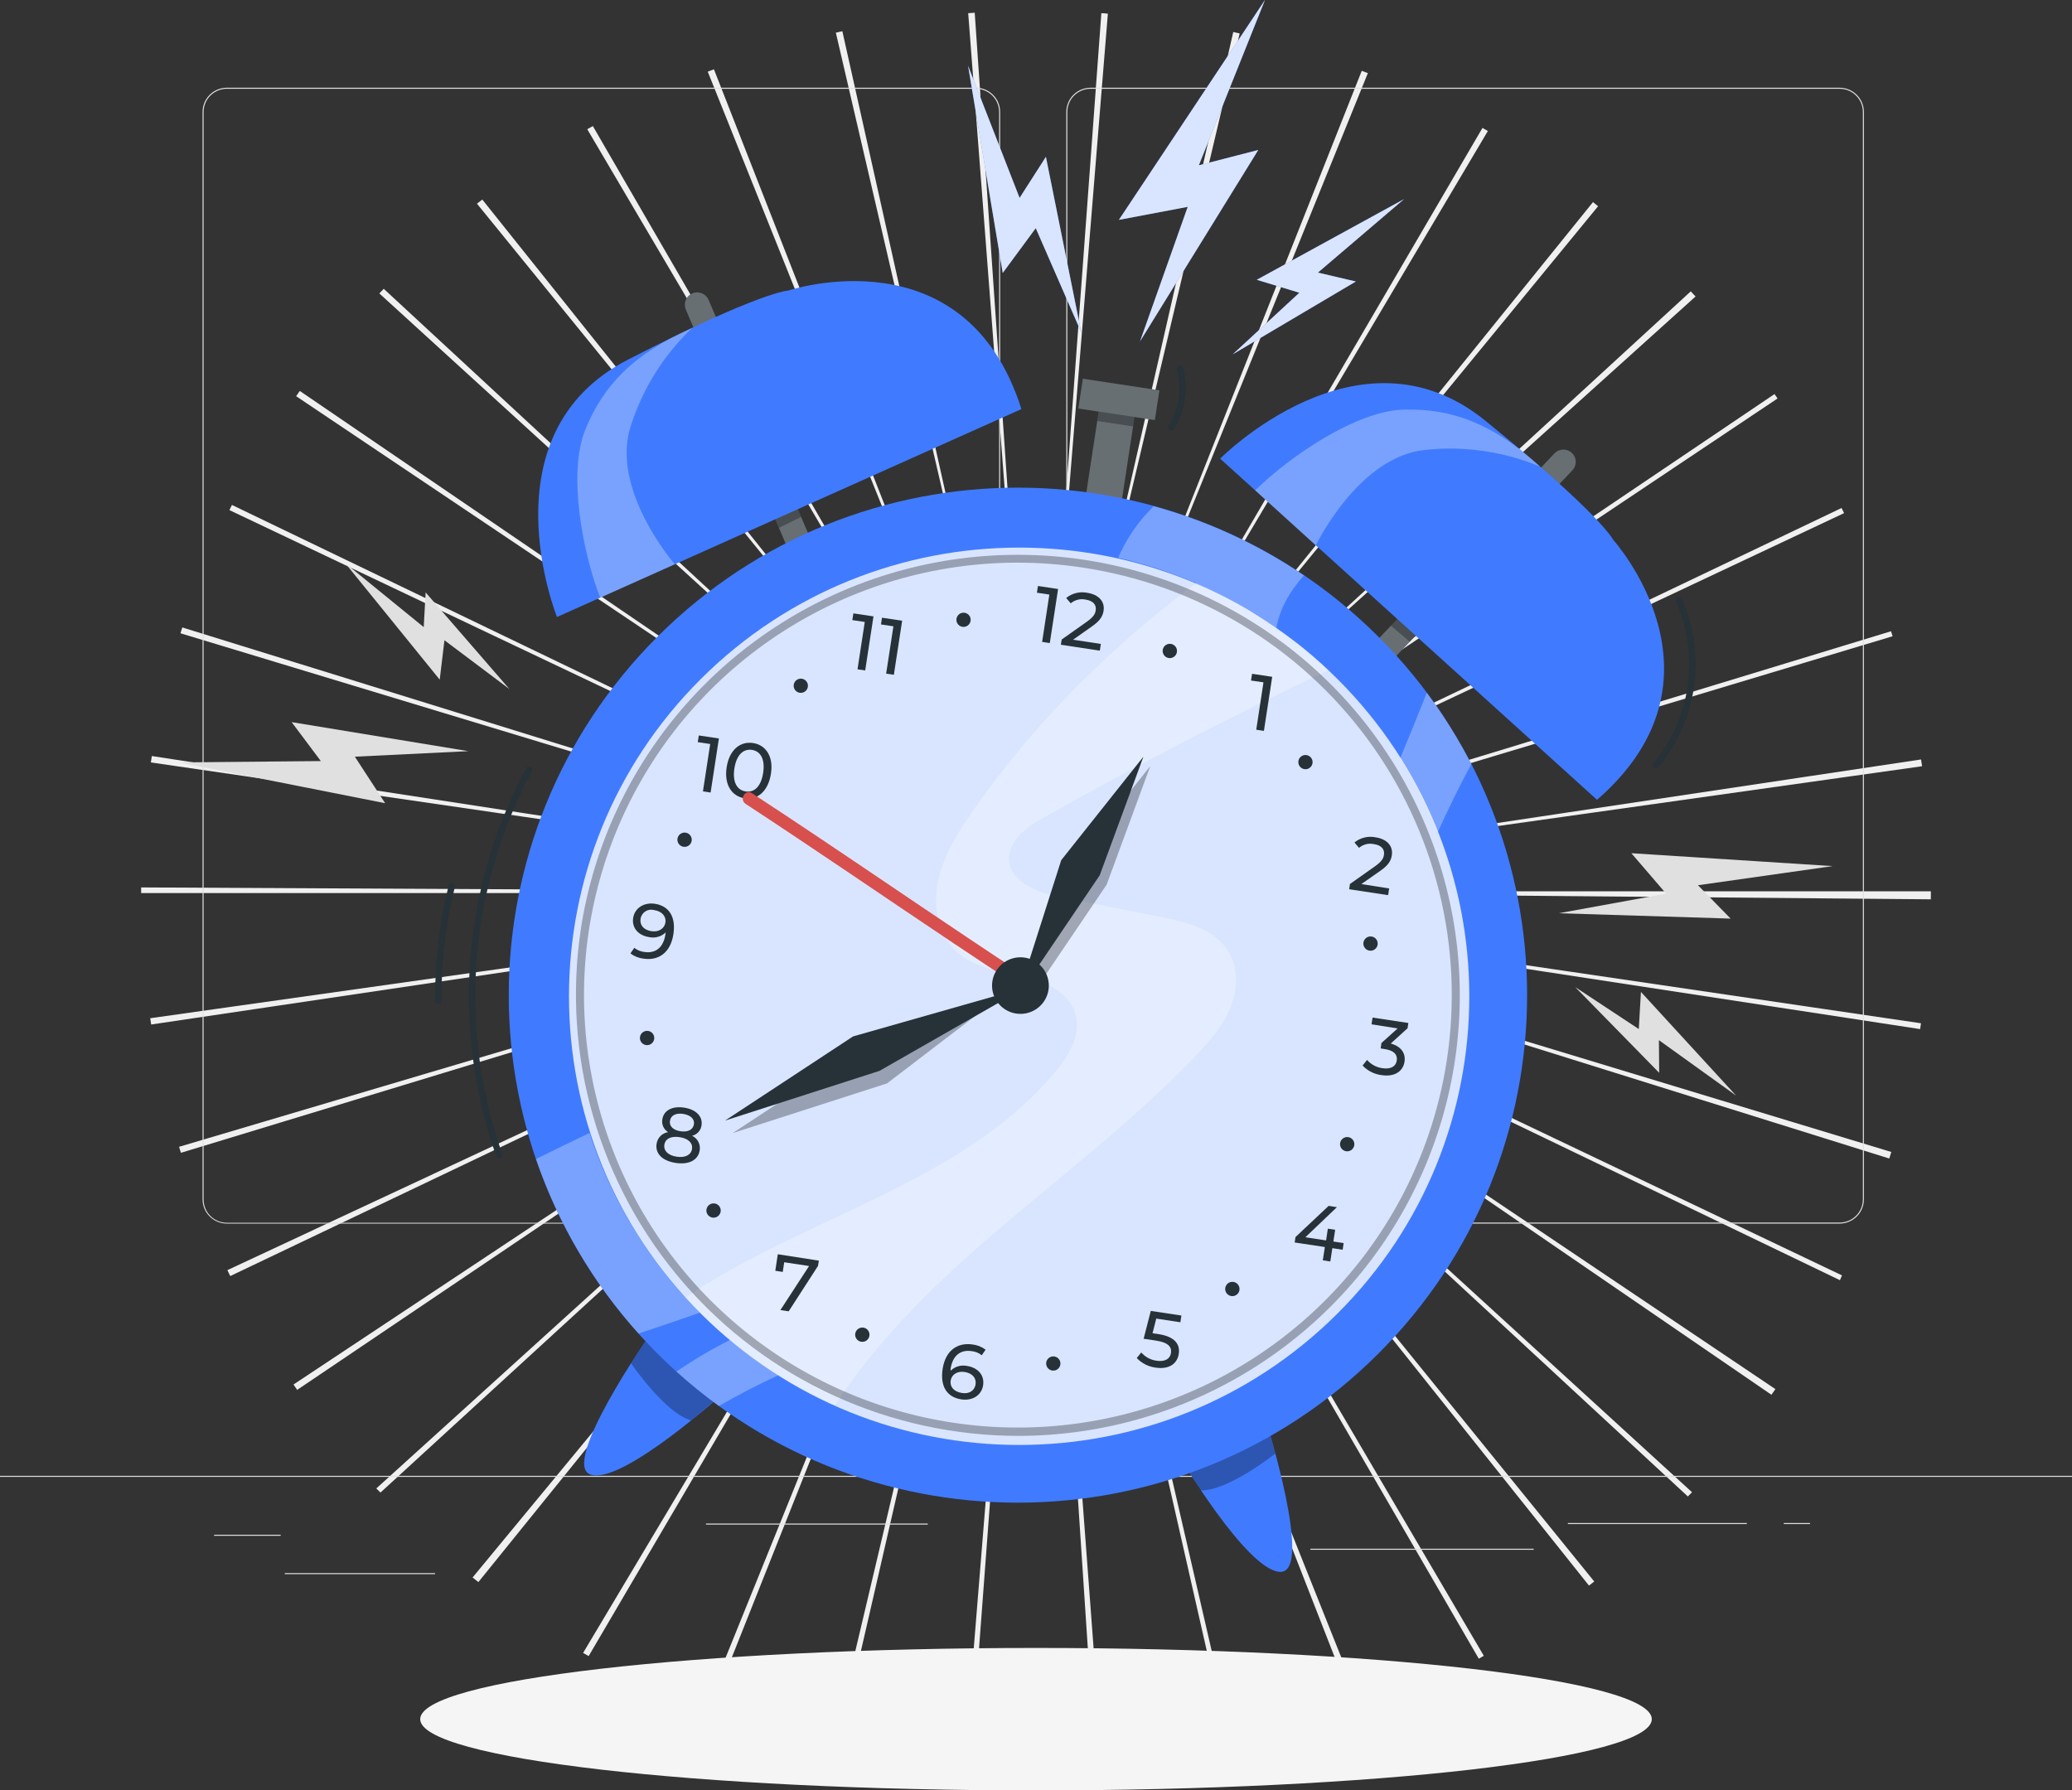 <svg width="324" height="280" viewBox="0 0 324 280" fill="none" xmlns="http://www.w3.org/2000/svg">
<rect x="0" y="0" width="324" height="280" fill="#333333" stroke="none"/>
<g clip-path="url(#clip0_28758_12796)">
<path d="M171.383 277.139L165.02 180.827H165.234L172.459 277.074L171.383 277.139ZM151.645 277.074L150.706 277.003L158.514 180.795H158.871L151.645 277.074ZM192.34 274.187L170.956 180.001L171.416 179.897L193.124 274.012L192.34 274.187ZM130.981 274.038L130.054 273.825L152.28 179.846L152.624 179.923L130.981 274.038ZM212.259 268.27L177.086 178.205L177.345 178.108L213.212 267.895L212.259 268.27ZM110.951 267.966L110.07 267.624L146.358 177.979L146.688 178.102L110.951 267.966ZM231.239 259.401L182.639 175.602L182.97 175.414L232.023 258.949L231.239 259.401ZM92.049 258.994L91.18 258.497L140.817 175.298L141.07 175.447L92.049 258.994ZM248.47 247.968L187.972 172.088L188.16 171.939L249.292 247.328L248.47 247.968ZM74.805 247.418L73.898 246.701L135.724 171.849L135.821 171.926L74.805 247.418ZM263.931 234.028L192.56 167.973L192.787 167.741L264.585 233.369L263.931 234.028ZM59.493 233.421L58.845 232.775L130.955 167.43L131.22 167.708L59.493 233.421ZM277.001 218.125L196.604 163.025L196.72 162.851L277.617 217.24C277.416 217.537 277.208 217.828 277.001 218.125ZM46.468 217.362C46.274 217.085 46.08 216.807 45.892 216.523L127.125 162.625L127.274 162.844L46.468 217.362ZM287.712 200.206L199.701 157.838L199.902 157.438L288.03 199.457L287.712 200.206ZM36.003 199.56L35.556 198.636L124.054 157.296L124.164 157.522L36.003 199.56ZM295.456 181.189L202.079 151.999L202.15 151.773L295.748 180.156C295.644 180.492 295.54 180.821 295.43 181.157L295.456 181.189ZM28.292 180.285L28 179.348L121.773 151.54L121.863 151.824L28.292 180.285ZM300.251 160.939L203.472 146.134L203.531 145.778L300.387 160.028L300.251 160.939ZM23.639 160.222C23.588 159.892 23.536 159.576 23.49 159.24L120.425 145.552L120.47 145.836L23.639 160.222ZM301.923 140.643L204.004 139.784V139.39H301.93V139.551C301.93 139.9 301.93 140.255 301.923 140.611V140.643ZM119.997 139.668H22.071V138.783L119.991 139.28L119.997 139.668ZM203.589 133.499V133.292L300.394 118.771C300.452 119.12 300.504 119.475 300.556 119.83L203.589 133.499ZM120.496 133.357L23.588 119.236C23.639 118.9 23.685 118.59 23.743 118.235L120.528 133.092L120.496 133.357ZM202.287 127.666L202.15 127.227L295.702 98.721L295.948 99.502L202.287 127.666ZM121.824 127.382L28.221 99.037L28.506 98.126L121.922 127.072L121.824 127.382ZM200.006 121.865L199.837 121.523L287.965 79.446L288.36 80.247L200.006 121.865ZM124.086 121.678L35.874 79.775L36.269 78.968L124.261 121.336L124.086 121.678ZM196.928 116.51L196.675 116.149L277.48 61.63L277.96 62.315L196.928 116.51ZM127.248 116.297L46.306 61.96C46.494 61.682 46.689 61.411 46.877 61.139L127.41 116.045L127.248 116.297ZM192.878 111.498L192.754 111.362L264.384 45.566L265.136 46.367L192.878 111.498ZM131.182 111.433L59.318 45.889C59.545 45.65 59.772 45.404 60.005 45.165L131.376 111.207L131.182 111.433ZM188.322 107.299L188.102 107.125L249.098 31.607L249.895 32.252L188.322 107.299ZM135.834 107.196L74.585 31.852L75.415 31.206L136.003 107.028L135.834 107.196ZM183.209 103.804L182.924 103.643L231.816 20.005L232.658 20.49L183.209 103.804ZM141.012 103.701L91.829 20.212L92.703 19.715L141.264 103.54L141.012 103.701ZM177.552 101.053L177.3 100.949L212.94 11.072L213.892 11.44L177.552 101.053ZM146.662 100.995L110.672 11.207C110.99 11.085 111.32 10.956 111.638 10.839L146.908 100.872L146.662 100.995ZM171.636 99.225L171.377 99.166L192.845 5.006L193.85 5.232L171.636 99.225ZM152.572 99.225L130.702 5.11L131.719 4.884L152.779 99.134L152.572 99.225ZM165.415 98.307H165.143L172.219 2.061C172.563 2.061 172.867 2.106 173.237 2.138L165.415 98.307ZM158.78 98.307L151.399 2.061L152.416 1.99L159.059 98.281L158.78 98.307Z" fill="#F0F0F0"/>
<path d="M287.661 191.357H170.535C169.528 191.355 168.563 190.955 167.851 190.246C167.14 189.536 166.739 188.575 166.737 187.571V17.506C166.739 16.502 167.14 15.54 167.851 14.831C168.563 14.121 169.528 13.722 170.535 13.72H287.661C288.667 13.722 289.632 14.121 290.344 14.831C291.056 15.54 291.456 16.502 291.458 17.506V187.571C291.456 188.575 291.056 189.536 290.344 190.246C289.632 190.955 288.667 191.355 287.661 191.357ZM170.535 13.882C169.571 13.883 168.647 14.266 167.966 14.945C167.285 15.624 166.901 16.545 166.899 17.506V187.571C166.901 188.532 167.285 189.453 167.966 190.132C168.647 190.811 169.571 191.193 170.535 191.195H287.661C288.625 191.195 289.549 190.813 290.231 190.134C290.913 189.454 291.296 188.532 291.296 187.571V17.506C291.296 16.544 290.913 15.623 290.231 14.943C289.549 14.264 288.625 13.882 287.661 13.882H170.535Z" fill="#E0E0E0"/>
<path d="M152.597 191.357H35.478C34.47 191.357 33.503 190.958 32.79 190.248C32.077 189.539 31.675 188.576 31.674 187.571V17.506C31.675 16.501 32.077 15.538 32.79 14.829C33.503 14.119 34.47 13.72 35.478 13.72H152.597C153.604 13.72 154.57 14.119 155.282 14.829C155.994 15.539 156.394 16.502 156.394 17.506V187.571C156.394 188.575 155.994 189.538 155.282 190.248C154.57 190.958 153.604 191.357 152.597 191.357ZM35.478 13.882C34.513 13.882 33.587 14.263 32.905 14.943C32.222 15.622 31.837 16.544 31.836 17.506V187.571C31.832 188.05 31.924 188.525 32.106 188.968C32.287 189.412 32.555 189.815 32.893 190.155C33.232 190.495 33.634 190.764 34.078 190.949C34.522 191.133 34.997 191.227 35.478 191.227H152.597C153.075 191.227 153.547 191.134 153.988 190.951C154.429 190.769 154.83 190.502 155.168 190.166C155.505 189.829 155.773 189.43 155.956 188.99C156.138 188.551 156.232 188.079 156.232 187.604V17.506C156.232 17.03 156.138 16.558 155.956 16.119C155.773 15.679 155.505 15.28 155.168 14.943C154.83 14.607 154.429 14.34 153.988 14.158C153.547 13.975 153.075 13.882 152.597 13.882H35.478Z" fill="#E0E0E0"/>
<path d="M324 230.805H0V230.966H324V230.805Z" fill="#E0E0E0"/>
<path d="M43.889 240.016H33.482V240.178H43.889V240.016Z" fill="#E0E0E0"/>
<path d="M145.074 238.266H110.387V238.427H145.074V238.266Z" fill="#E0E0E0"/>
<path d="M68.027 246.017H44.537V246.178H68.027V246.017Z" fill="#E0E0E0"/>
<path d="M273.158 238.182H245.171V238.343H273.158V238.182Z" fill="#E0E0E0"/>
<path d="M283.033 238.182H278.932V238.343H283.033V238.182Z" fill="#E0E0E0"/>
<path d="M239.825 242.206H204.904V242.367H239.825V242.206Z" fill="#E0E0E0"/>
<path d="M28.007 119.23L60.225 125.612L55.489 118.338L73.237 117.473L45.606 112.932L50.168 119.023L28.007 119.23Z" fill="#E0E0E0"/>
<path d="M53.985 88.076L68.76 106.291L69.499 100.129L79.653 107.758L66.557 92.649L66.258 98.075L53.985 88.076Z" fill="#E0E0E0"/>
<path d="M286.572 135.449L255.098 133.434L260.535 139.758L243.752 142.82L270.618 143.659L265.512 138.44L286.572 135.449Z" fill="#E0E0E0"/>
<path d="M271.473 171.338L256.595 155.125L256.258 160.932L246.317 154.369L259.446 167.773L259.407 162.67L271.473 171.338Z" fill="#E0E0E0"/>
<path d="M258.293 268.857C258.293 275.013 215.181 280 162 280C108.818 280 65.707 275.013 65.707 268.857C65.707 262.701 108.818 257.721 162 257.721C215.181 257.721 258.293 262.708 258.293 268.857Z" fill="#F5F5F5"/>
<path d="M197.802 0L174.96 34.384L185.723 32.349L178.265 53.388L196.759 23.454L187.466 25.845L197.802 0Z" fill="#407BFF"/>
<path opacity="0.8" d="M197.802 0L174.96 34.384L185.723 32.349L178.265 53.388L196.759 23.454L187.466 25.845L197.802 0Z" fill="white"/>
<path d="M151.379 10.29L156.796 42.691L161.961 35.682L169.076 51.98L163.548 24.527L159.434 30.948L151.379 10.29Z" fill="#407BFF"/>
<path opacity="0.8" d="M151.379 10.29L156.796 42.691L161.961 35.682L169.076 51.98L163.548 24.527L159.434 30.948L151.379 10.29Z" fill="white"/>
<path d="M219.555 31.135L196.519 43.757L203.18 45.779L192.754 55.416L212.019 44.022L206.083 42.633L219.555 31.135Z" fill="#407BFF"/>
<path opacity="0.8" d="M219.555 31.135L196.519 43.757L203.18 45.779L192.754 55.416L212.019 44.022L206.083 42.633L219.555 31.135Z" fill="white"/>
<path d="M262.492 93.805C264.38 98.025 265.044 102.688 264.409 107.265C263.773 111.843 261.863 116.151 258.896 119.701" stroke="#263238" stroke-linecap="round" stroke-linejoin="round"/>
<path d="M82.716 120.386C77.791 129.569 74.836 139.673 74.038 150.056C73.241 160.439 74.618 170.874 78.083 180.698" stroke="#263238" stroke-linecap="round" stroke-linejoin="round"/>
<path d="M184.511 57.625C184.934 59.181 185.03 60.808 184.793 62.404C184.555 63.999 183.989 65.528 183.131 66.894" stroke="#263238" stroke-linecap="round" stroke-linejoin="round"/>
<path d="M70.632 138.634C69.192 144.486 68.489 150.495 68.539 156.52" stroke="#263238" stroke-linecap="round" stroke-linejoin="round"/>
<path d="M101.567 208.81C101.567 208.81 87.421 229.106 92.411 230.63C97.4 232.155 113.309 217.711 113.309 217.711L101.567 208.81Z" fill="#407BFF"/>
<path opacity="0.3" d="M98.664 213.189C98.664 213.189 103.958 220.999 108.086 222.142L113.309 217.711L101.567 208.791L98.664 213.189Z" fill="black"/>
<path d="M197.964 222.233C197.964 222.233 205.416 245.823 200.232 245.823C195.048 245.823 184.129 227.297 184.129 227.297L197.964 222.233Z" fill="#407BFF"/>
<path opacity="0.3" d="M199.422 227.323C199.422 227.323 192.035 233.208 187.758 233.079L184.097 227.265L197.964 222.227L199.422 227.323Z" fill="black"/>
<path d="M128.524 88.463L124.966 89.968L107.237 48.401C107.04 47.931 107.037 47.401 107.229 46.929C107.42 46.456 107.791 46.078 108.261 45.875C108.734 45.677 109.266 45.673 109.742 45.864C110.218 46.055 110.598 46.426 110.801 46.896L128.524 88.463Z" fill="#263238"/>
<path opacity="0.3" d="M128.524 88.463L124.966 89.968L107.237 48.401C107.04 47.931 107.037 47.401 107.229 46.929C107.42 46.456 107.791 46.078 108.261 45.875C108.734 45.677 109.266 45.673 109.742 45.864C110.218 46.055 110.598 46.426 110.801 46.896L128.524 88.463Z" fill="white"/>
<path d="M87.097 96.492C87.097 96.492 75.582 67.903 98.152 56.269C118.946 45.553 123.301 45.43 123.301 45.43C123.301 45.43 150.938 36.199 159.719 63.975L87.097 96.492Z" fill="#407BFF"/>
<path opacity="0.3" d="M121.234 81.215L121.805 82.552L125.271 80.841L124.759 79.633L121.234 81.215Z" fill="black"/>
<g opacity="0.3">
<path d="M108.261 51.263C98.968 55.371 94.335 60.306 91.529 67.192C88.723 74.078 91.16 86.57 93.849 93.469L105.513 88.243C105.513 88.243 95.411 76.616 98.612 66.675C100.466 60.806 103.787 55.502 108.261 51.263Z" fill="white"/>
</g>
<path d="M214.74 106.369L211.935 103.72L243.071 70.906C243.424 70.538 243.909 70.324 244.419 70.31C244.93 70.295 245.425 70.482 245.799 70.829C246.17 71.181 246.386 71.665 246.4 72.176C246.415 72.686 246.227 73.181 245.877 73.555L214.74 106.369Z" fill="#263238"/>
<path opacity="0.3" d="M214.74 106.369L211.935 103.72L243.071 70.906C243.424 70.538 243.909 70.324 244.419 70.31C244.93 70.295 245.425 70.482 245.799 70.829C246.17 71.181 246.386 71.665 246.4 72.176C246.415 72.686 246.227 73.181 245.877 73.555L214.74 106.369Z" fill="white"/>
<path d="M190.797 71.727C190.797 71.727 212.479 49.764 232.198 65.745C250.342 80.466 252.227 84.387 252.227 84.387C252.227 84.387 271.752 105.962 249.726 125.082L190.797 71.727Z" fill="#407BFF"/>
<path opacity="0.3" d="M218.492 96.809L217.494 97.862L220.449 100.355L221.356 99.399L218.492 96.809Z" fill="black"/>
<g opacity="0.3">
<path d="M240.849 72.98C233.351 66.133 226.949 63.878 219.51 64.059C212.071 64.24 201.56 71.468 196.279 76.688L205.747 85.292C205.747 85.292 212.415 71.41 222.815 70.364C228.951 69.701 235.156 70.601 240.849 72.98Z" fill="white"/>
</g>
<path d="M181.297 61.043L169.328 59.227L168.615 63.891L171.797 64.369L169.795 77.527L175.4 78.38L177.402 65.222L180.584 65.7L181.297 61.043Z" fill="#263238"/>
<path opacity="0.3" d="M181.297 61.043L169.328 59.227L168.615 63.891L171.797 64.369L169.795 77.527L175.4 78.38L177.402 65.222L180.584 65.7L181.297 61.043Z" fill="white"/>
<path opacity="0.3" d="M177.407 65.212L171.802 64.363L171.577 65.838L177.183 66.688L177.407 65.212Z" fill="black"/>
<path d="M215.474 211.752C246.568 180.757 246.568 130.504 215.474 99.509C184.381 68.514 133.968 68.514 102.875 99.509C71.781 130.504 71.781 180.757 102.875 211.752C133.968 242.748 184.381 242.748 215.474 211.752Z" fill="#407BFF"/>
<path opacity="0.8" d="M209.139 205.425C236.629 178.022 236.629 133.593 209.139 106.19C181.649 78.787 137.079 78.787 109.589 106.19C82.099 133.593 82.099 178.022 109.589 205.425C137.079 232.827 181.649 232.827 209.139 205.425Z" fill="white"/>
<g opacity="0.3">
<path d="M107.186 202.926C113.737 210.078 121.698 215.807 130.572 219.753C136.877 210.018 145.314 201.666 154.114 193.999C165.13 184.432 176.865 175.679 186.922 165.144C189.047 162.915 191.134 160.551 192.333 157.709C193.532 154.867 193.713 151.45 192.106 148.821C189.955 145.288 185.412 144.176 181.343 143.375L165.888 140.333C162.343 139.635 157.989 138.066 157.775 134.474C157.6 131.451 160.6 129.307 163.25 127.821C177.8 119.639 192.618 111.965 207.703 104.799C206.148 103.327 204.528 101.925 202.843 100.594L195.359 95.427C192.685 93.831 189.91 92.412 187.052 91.176C173.586 101.266 161.507 113.281 151.943 127.104C149.617 130.463 147.407 134.042 146.636 138.053C145.865 142.064 146.856 146.644 150.031 149.228C152.792 151.476 156.576 151.812 160.043 152.645C163.51 153.478 167.275 155.229 168.208 158.685C169.07 161.876 167.119 165.112 165 167.65C150.459 185.078 125.958 190.233 107.186 202.926Z" fill="white"/>
</g>
<path opacity="0.3" d="M157.159 155.325L134.576 164.046L114.56 177.204L138.704 169.433L157.159 155.325Z" fill="black"/>
<path d="M160.373 154.408L133.397 162.082L113.387 175.24L137.531 167.469L160.373 154.408Z" fill="#263238"/>
<path opacity="0.3" d="M160.224 157.296L173.048 138.35L179.871 119.805L167.028 135.986L160.224 157.296Z" fill="black"/>
<path d="M159.148 155.829L171.966 136.884L178.796 118.338L165.946 134.519L159.148 155.829Z" fill="#263238"/>
<path d="M165.454 92.113L164.158 100.568L162.959 100.387L164.087 92.985L162.143 92.694L162.305 91.641L165.454 92.113Z" fill="#263238"/>
<path d="M172.141 100.704L171.979 101.757L165.888 100.833L166.017 100.012L169.977 97.209C171.007 96.479 171.273 95.969 171.337 95.439C171.467 94.574 170.929 93.947 169.743 93.766C169.339 93.681 168.921 93.691 168.521 93.792C168.121 93.894 167.75 94.086 167.436 94.354L166.717 93.521C167.172 93.15 167.704 92.885 168.274 92.744C168.845 92.603 169.44 92.59 170.015 92.707C171.784 92.978 172.789 94.057 172.569 95.504C172.439 96.324 172.089 97.022 170.767 97.952L167.793 100.045L172.141 100.704Z" fill="#263238"/>
<path d="M198.935 105.846L197.639 114.301L196.44 114.12L197.568 106.711L195.624 106.427L195.786 105.374L198.935 105.846Z" fill="#263238"/>
<path d="M217.222 138.944L217.06 139.991L210.969 139.067L211.092 138.247L215.051 135.45C216.081 134.713 216.347 134.209 216.412 133.68C216.548 132.808 216.01 132.181 214.824 132.007C214.419 131.92 214 131.928 213.598 132.03C213.197 132.132 212.825 132.325 212.511 132.594L211.798 131.755C212.253 131.384 212.785 131.12 213.356 130.98C213.926 130.84 214.521 130.829 215.097 130.947C216.866 131.212 217.863 132.291 217.643 133.744C217.52 134.565 217.164 135.262 215.842 136.186L212.874 138.259L217.222 138.944Z" fill="#263238"/>
<path d="M219.626 166.035C219.412 167.463 218.181 168.464 216.023 168.135C214.893 167.995 213.847 167.465 213.068 166.636L213.768 165.764C214.39 166.473 215.249 166.932 216.185 167.056C217.481 167.243 218.278 166.778 218.414 165.861C218.55 164.944 218 164.285 216.542 164.065L215.894 163.962L216.017 163.116L218.55 160.836L214.468 160.19L214.63 159.137L220.222 159.983L220.099 160.81L217.468 163.2C219.114 163.633 219.827 164.744 219.626 166.035Z" fill="#263238"/>
<path d="M209.952 195.445L208.339 195.2L208.021 197.28L206.848 197.099L207.166 195.019L202.448 194.309L202.578 193.462L207.762 188.585L209.058 188.786L204.12 193.495L207.36 193.986L207.639 192.151L208.779 192.326L208.501 194.16L210.108 194.405L209.952 195.445Z" fill="#263238"/>
<path d="M184.324 211.73C184.103 213.196 182.885 214.21 180.714 213.881C179.583 213.736 178.537 213.207 177.753 212.382L178.459 211.51C179.074 212.221 179.93 212.681 180.863 212.802C182.159 212.996 182.969 212.518 183.105 211.594C183.241 210.67 182.736 209.96 180.773 209.656L178.829 209.365L179.95 205.012L184.738 205.735L184.576 206.788L180.805 206.213L180.222 208.5L181.168 208.642C183.721 209.036 184.557 210.237 184.324 211.73Z" fill="#263238"/>
<path d="M153.731 216.632C153.485 218.26 152.007 219.1 150.322 218.848C148.041 218.499 146.992 216.781 147.4 214.087C147.84 211.206 149.713 209.908 152.091 210.263C152.828 210.349 153.529 210.63 154.12 211.077L153.517 211.949C153.07 211.587 152.528 211.363 151.955 211.303C150.232 211.039 148.968 211.949 148.644 214.062C148.644 214.158 148.644 214.255 148.644 214.365C148.981 214.037 149.394 213.798 149.846 213.668C150.298 213.538 150.776 213.523 151.236 213.622C152.927 213.887 153.971 215.076 153.731 216.632ZM152.551 216.503C152.7 215.509 152.046 214.759 150.86 214.565C149.674 214.372 148.8 214.979 148.657 215.909C148.514 216.839 149.111 217.647 150.42 217.847C151.528 218.028 152.396 217.504 152.551 216.503Z" fill="#263238"/>
<path d="M128.045 197.151L127.915 197.971L123.327 205.076L122.031 204.883L126.516 197.99L122.628 197.403L122.401 198.914L121.234 198.733L121.623 196.149L128.045 197.151Z" fill="#263238"/>
<path d="M109.415 179.891C109.181 181.428 107.73 182.184 105.656 181.868C103.583 181.551 102.416 180.408 102.675 178.87C102.739 178.414 102.949 177.991 103.273 177.664C103.598 177.337 104.02 177.123 104.477 177.055C104.14 176.852 103.873 176.552 103.711 176.195C103.549 175.837 103.5 175.439 103.57 175.053C103.783 173.638 105.144 172.941 106.972 173.218C108.799 173.496 109.914 174.568 109.7 175.983C109.65 176.374 109.482 176.74 109.218 177.033C108.954 177.326 108.607 177.532 108.222 177.624C108.641 177.821 108.984 178.149 109.199 178.558C109.414 178.967 109.49 179.435 109.415 179.891ZM108.209 179.671C108.352 178.741 107.613 178.037 106.265 177.837C104.917 177.637 104.03 178.089 103.887 179.019C103.745 179.949 104.451 180.685 105.799 180.892C107.147 181.099 108.06 180.627 108.216 179.671H108.209ZM104.762 175.285C104.632 176.119 105.248 176.739 106.408 176.913C107.568 177.088 108.352 176.681 108.507 175.847C108.663 175.014 107.963 174.368 106.823 174.2C105.682 174.032 104.892 174.433 104.762 175.285Z" fill="#263238"/>
<path d="M105.3 146.095C104.859 148.982 102.986 150.281 100.615 149.919C99.876 149.835 99.173 149.554 98.58 149.105L99.183 148.233C99.637 148.591 100.182 148.815 100.757 148.879C102.481 149.137 103.732 148.233 104.056 146.114L104.101 145.817C103.763 146.142 103.349 146.38 102.897 146.508C102.445 146.637 101.969 146.652 101.509 146.554C99.824 146.302 98.768 145.113 99.008 143.556C99.248 142 100.718 141.082 102.403 141.341C104.658 141.683 105.708 143.427 105.3 146.095ZM104.056 144.26C104.185 143.395 103.602 142.523 102.28 142.323C102.051 142.26 101.81 142.246 101.575 142.282C101.34 142.318 101.115 142.403 100.915 142.532C100.715 142.66 100.544 142.829 100.414 143.028C100.285 143.227 100.198 143.451 100.161 143.685C100.012 144.674 100.654 145.43 101.84 145.623C103.025 145.817 103.913 145.191 104.056 144.26Z" fill="#263238"/>
<path d="M112.415 115.49L111.119 123.945L109.92 123.764L111.054 116.355L109.11 116.065L109.272 115.018L112.415 115.49Z" fill="#263238"/>
<path d="M113.627 119.999C114.048 117.24 115.765 115.897 117.754 116.2C119.744 116.504 120.994 118.293 120.547 121.045C120.1 123.797 118.409 125.147 116.432 124.843C114.456 124.54 113.205 122.757 113.627 119.999ZM119.335 120.864C119.666 118.7 118.908 117.473 117.586 117.273C116.264 117.072 115.169 118.015 114.838 120.179C114.508 122.343 115.266 123.571 116.601 123.771C117.936 123.971 119.005 123.022 119.335 120.864Z" fill="#263238"/>
<path d="M136.585 96.395L135.289 104.851L134.09 104.67L135.224 97.267L133.28 96.977L133.442 95.924L136.585 96.395Z" fill="#263238"/>
<path d="M141.069 97.074L139.773 105.529L138.568 105.348L139.702 97.946L137.758 97.655L137.92 96.602L141.069 97.074Z" fill="#263238"/>
<path d="M116.594 125.721C127.448 132.827 138.147 140.184 148.936 147.399C152.344 149.682 155.764 151.945 159.194 154.188C160.244 154.879 161.216 153.2 160.172 152.515C149.318 145.41 138.62 138.052 127.837 130.837C124.429 128.555 121.009 126.29 117.579 124.042C116.529 123.357 115.557 125.037 116.594 125.721Z" fill="#D7504D"/>
<path d="M193.81 201.769C193.773 201.986 193.673 202.187 193.522 202.348C193.371 202.508 193.175 202.62 192.96 202.67C192.745 202.721 192.52 202.706 192.313 202.629C192.107 202.553 191.927 202.416 191.797 202.238C191.668 202.06 191.594 201.848 191.585 201.628C191.576 201.408 191.632 201.19 191.747 201.002C191.862 200.814 192.029 200.664 192.229 200.57C192.429 200.477 192.652 200.445 192.871 200.477C193.018 200.499 193.16 200.55 193.287 200.627C193.414 200.704 193.525 200.806 193.613 200.926C193.7 201.047 193.763 201.183 193.797 201.328C193.831 201.473 193.835 201.623 193.81 201.769Z" fill="#263238"/>
<path d="M165.803 213.429C165.765 213.644 165.665 213.843 165.514 214.001C165.363 214.159 165.169 214.27 164.956 214.319C164.743 214.368 164.519 214.354 164.314 214.277C164.109 214.2 163.932 214.065 163.803 213.889C163.674 213.712 163.601 213.501 163.592 213.283C163.583 213.065 163.638 212.849 163.751 212.662C163.864 212.476 164.03 212.326 164.228 212.233C164.426 212.139 164.647 212.106 164.864 212.137C165.011 212.158 165.153 212.208 165.281 212.285C165.409 212.362 165.52 212.464 165.608 212.584C165.695 212.705 165.758 212.842 165.791 212.987C165.825 213.132 165.829 213.282 165.803 213.429Z" fill="#263238"/>
<path d="M211.773 179.084C211.753 179.231 211.704 179.373 211.629 179.501C211.554 179.63 211.454 179.742 211.335 179.831C211.215 179.92 211.08 179.985 210.935 180.021C210.79 180.058 210.64 180.065 210.493 180.043C210.345 180.02 210.204 179.969 210.076 179.891C209.949 179.814 209.839 179.712 209.752 179.591C209.664 179.471 209.602 179.334 209.569 179.189C209.535 179.044 209.531 178.894 209.556 178.748C209.606 178.459 209.768 178.202 210.006 178.031C210.244 177.86 210.54 177.789 210.83 177.833C211.12 177.877 211.381 178.033 211.557 178.266C211.734 178.5 211.811 178.794 211.773 179.084Z" fill="#263238"/>
<path d="M214.909 148.511C215.433 148.181 215.589 147.491 215.259 146.969C214.929 146.447 214.236 146.291 213.713 146.62C213.189 146.95 213.032 147.64 213.363 148.162C213.693 148.684 214.386 148.84 214.909 148.511Z" fill="#263238"/>
<path d="M205.234 119.378C205.196 119.593 205.095 119.792 204.945 119.951C204.794 120.109 204.6 120.22 204.387 120.269C204.173 120.318 203.95 120.303 203.745 120.227C203.54 120.15 203.362 120.015 203.234 119.838C203.105 119.662 203.032 119.451 203.022 119.233C203.013 119.015 203.069 118.799 203.182 118.612C203.295 118.425 203.461 118.276 203.659 118.182C203.856 118.089 204.077 118.055 204.294 118.086C204.442 118.108 204.584 118.158 204.712 118.235C204.84 118.312 204.951 118.414 205.038 118.534C205.126 118.655 205.189 118.791 205.222 118.936C205.256 119.081 205.26 119.232 205.234 119.378Z" fill="#263238"/>
<path d="M184.032 101.989C183.995 102.206 183.895 102.408 183.744 102.568C183.592 102.728 183.397 102.841 183.182 102.891C182.967 102.941 182.742 102.927 182.535 102.85C182.328 102.773 182.149 102.637 182.019 102.458C181.89 102.28 181.816 102.068 181.807 101.848C181.798 101.628 181.854 101.41 181.969 101.222C182.083 101.034 182.251 100.884 182.451 100.791C182.651 100.697 182.874 100.665 183.092 100.697C183.24 100.719 183.381 100.77 183.509 100.847C183.636 100.925 183.747 101.026 183.834 101.147C183.922 101.267 183.984 101.403 184.018 101.548C184.052 101.693 184.057 101.843 184.032 101.989Z" fill="#263238"/>
<path d="M110.47 189.147C110.438 189.365 110.47 189.587 110.564 189.787C110.658 189.986 110.808 190.153 110.997 190.267C111.186 190.382 111.404 190.438 111.625 190.429C111.845 190.42 112.058 190.346 112.237 190.217C112.416 190.088 112.552 189.909 112.629 189.703C112.707 189.496 112.721 189.272 112.671 189.058C112.62 188.844 112.508 188.649 112.347 188.498C112.186 188.347 111.984 188.247 111.766 188.211C111.619 188.187 111.469 188.192 111.324 188.226C111.18 188.26 111.043 188.323 110.923 188.41C110.802 188.497 110.7 188.607 110.623 188.733C110.545 188.86 110.493 189.001 110.47 189.147Z" fill="#263238"/>
<path d="M133.734 208.565C133.701 208.782 133.734 209.005 133.828 209.204C133.921 209.403 134.072 209.571 134.261 209.685C134.449 209.799 134.668 209.855 134.888 209.846C135.109 209.837 135.322 209.764 135.501 209.635C135.679 209.505 135.816 209.326 135.893 209.12C135.97 208.914 135.985 208.69 135.934 208.475C135.884 208.261 135.771 208.066 135.611 207.916C135.45 207.765 135.248 207.665 135.03 207.628C134.883 207.603 134.733 207.608 134.587 207.642C134.442 207.675 134.305 207.738 134.185 207.825C134.064 207.912 133.962 208.023 133.885 208.15C133.807 208.277 133.756 208.418 133.734 208.565Z" fill="#263238"/>
<path d="M100.077 162.159C100.043 162.377 100.074 162.6 100.167 162.8C100.26 163 100.41 163.168 100.598 163.283C100.787 163.399 101.005 163.456 101.226 163.448C101.447 163.439 101.66 163.366 101.84 163.238C102.019 163.109 102.156 162.93 102.234 162.724C102.312 162.518 102.327 162.293 102.277 162.079C102.227 161.864 102.114 161.669 101.954 161.518C101.793 161.367 101.591 161.266 101.373 161.229C101.226 161.204 101.076 161.209 100.932 161.242C100.787 161.276 100.65 161.337 100.529 161.424C100.409 161.511 100.307 161.62 100.229 161.746C100.151 161.873 100.1 162.013 100.077 162.159Z" fill="#263238"/>
<path d="M107.702 132.23C108.205 131.87 108.32 131.172 107.958 130.671C107.597 130.169 106.897 130.055 106.394 130.415C105.891 130.775 105.776 131.473 106.137 131.974C106.498 132.475 107.199 132.59 107.702 132.23Z" fill="#263238"/>
<path d="M124.118 107.086C124.087 107.302 124.12 107.522 124.214 107.719C124.308 107.917 124.458 108.082 124.645 108.195C124.833 108.307 125.049 108.363 125.268 108.353C125.487 108.344 125.698 108.271 125.875 108.143C126.052 108.015 126.188 107.837 126.265 107.633C126.342 107.429 126.356 107.206 126.307 106.994C126.258 106.781 126.147 106.587 125.988 106.437C125.829 106.287 125.629 106.187 125.414 106.149C125.267 106.123 125.116 106.127 124.97 106.161C124.825 106.194 124.688 106.256 124.567 106.344C124.446 106.431 124.344 106.542 124.267 106.669C124.19 106.797 124.139 106.938 124.118 107.086Z" fill="#263238"/>
<path d="M149.564 96.77C149.533 96.986 149.566 97.207 149.66 97.404C149.754 97.601 149.904 97.766 150.091 97.879C150.279 97.992 150.496 98.047 150.714 98.038C150.933 98.029 151.144 97.956 151.322 97.827C151.499 97.699 151.634 97.522 151.711 97.318C151.788 97.113 151.803 96.891 151.753 96.678C151.704 96.465 151.593 96.272 151.434 96.122C151.275 95.972 151.076 95.871 150.86 95.834C150.713 95.809 150.563 95.813 150.417 95.847C150.272 95.881 150.135 95.943 150.015 96.031C149.894 96.118 149.792 96.228 149.715 96.355C149.637 96.482 149.586 96.623 149.564 96.77Z" fill="#263238"/>
<path d="M163.989 153.762C164.063 154.634 163.875 155.508 163.451 156.274C163.026 157.04 162.384 157.663 161.604 158.064C160.824 158.466 159.943 158.629 159.071 158.531C158.198 158.433 157.375 158.08 156.704 157.516C156.033 156.952 155.545 156.202 155.301 155.362C155.058 154.521 155.07 153.628 155.335 152.794C155.601 151.96 156.109 151.224 156.795 150.677C157.48 150.131 158.313 149.8 159.187 149.725C159.769 149.675 160.354 149.739 160.911 149.915C161.467 150.091 161.983 150.374 162.429 150.749C162.876 151.125 163.243 151.584 163.511 152.101C163.778 152.618 163.941 153.183 163.989 153.762Z" fill="#263238"/>
<g opacity="0.3">
<path d="M92.184 177.185C89.38 178.524 86.589 179.882 83.811 181.261C87.275 191.333 92.726 200.612 99.843 208.552C103.005 207.505 106.206 206.416 109.446 205.283C101.542 197.412 95.625 187.781 92.184 177.185Z" fill="white"/>
</g>
<g opacity="0.3">
<path d="M174.85 87.229C183.733 89.249 192.135 92.979 199.584 98.21C200.109 95.181 201.709 92.455 203.887 89.987C196.711 85.12 188.779 81.467 180.409 79.174C178.04 81.466 176.15 84.204 174.85 87.229Z" fill="white"/>
</g>
<g opacity="0.3">
<path d="M121.733 215.057C119.08 213.397 116.543 211.561 114.138 209.56C111.246 211.021 108.453 212.671 105.779 214.501C107.894 216.414 110.111 218.21 112.421 219.882C115.428 218.131 118.545 216.536 121.733 215.057Z" fill="white"/>
</g>
<g opacity="0.3">
<path d="M224.797 130.204C226.443 126.568 228.173 122.983 230.072 119.501C228.062 115.595 225.734 111.86 223.112 108.333C221.751 111.763 220.378 115.18 218.952 118.577C221.254 122.266 223.21 126.158 224.797 130.204Z" fill="white"/>
</g>
<g opacity="0.3">
<path d="M159.323 224.559C149.358 224.561 139.51 222.42 130.452 218.28C121.393 214.141 113.338 208.102 106.835 200.575C100.333 193.048 95.537 184.211 92.774 174.667C90.012 165.123 89.349 155.098 90.829 145.275C92.822 132.249 98.52 120.067 107.247 110.172C115.974 100.276 127.364 93.083 140.068 89.444C152.771 85.805 166.255 85.874 178.921 89.642C191.586 93.41 202.902 100.719 211.527 110.703C220.152 120.687 225.725 132.927 227.584 145.971C229.443 159.016 227.51 172.319 222.016 184.302C216.521 196.286 207.695 206.447 196.583 213.582C185.472 220.717 172.541 224.527 159.323 224.559ZM159.031 87.992C146.054 88.018 133.357 91.753 122.445 98.755C111.533 105.757 102.865 115.731 97.468 127.495C92.071 139.26 90.171 152.32 91.995 165.128C93.819 177.935 99.29 189.953 107.758 199.755C116.226 209.558 127.337 216.733 139.772 220.431C152.208 224.129 165.447 224.195 177.918 220.619C190.39 217.044 201.571 209.978 210.136 200.26C218.702 190.542 224.291 178.579 226.242 165.79C227.582 157.01 227.174 148.053 225.041 139.431C222.908 130.808 219.091 122.689 213.81 115.537C208.528 108.385 201.885 102.34 194.259 97.748C186.634 93.156 178.175 90.106 169.367 88.773C165.946 88.254 162.491 87.993 159.031 87.992Z" fill="black"/>
</g>
</g>
<defs>
<clipPath id="clip0_28758_12796">
<rect width="324" height="280" fill="white"/>
</clipPath>
</defs>
</svg>
